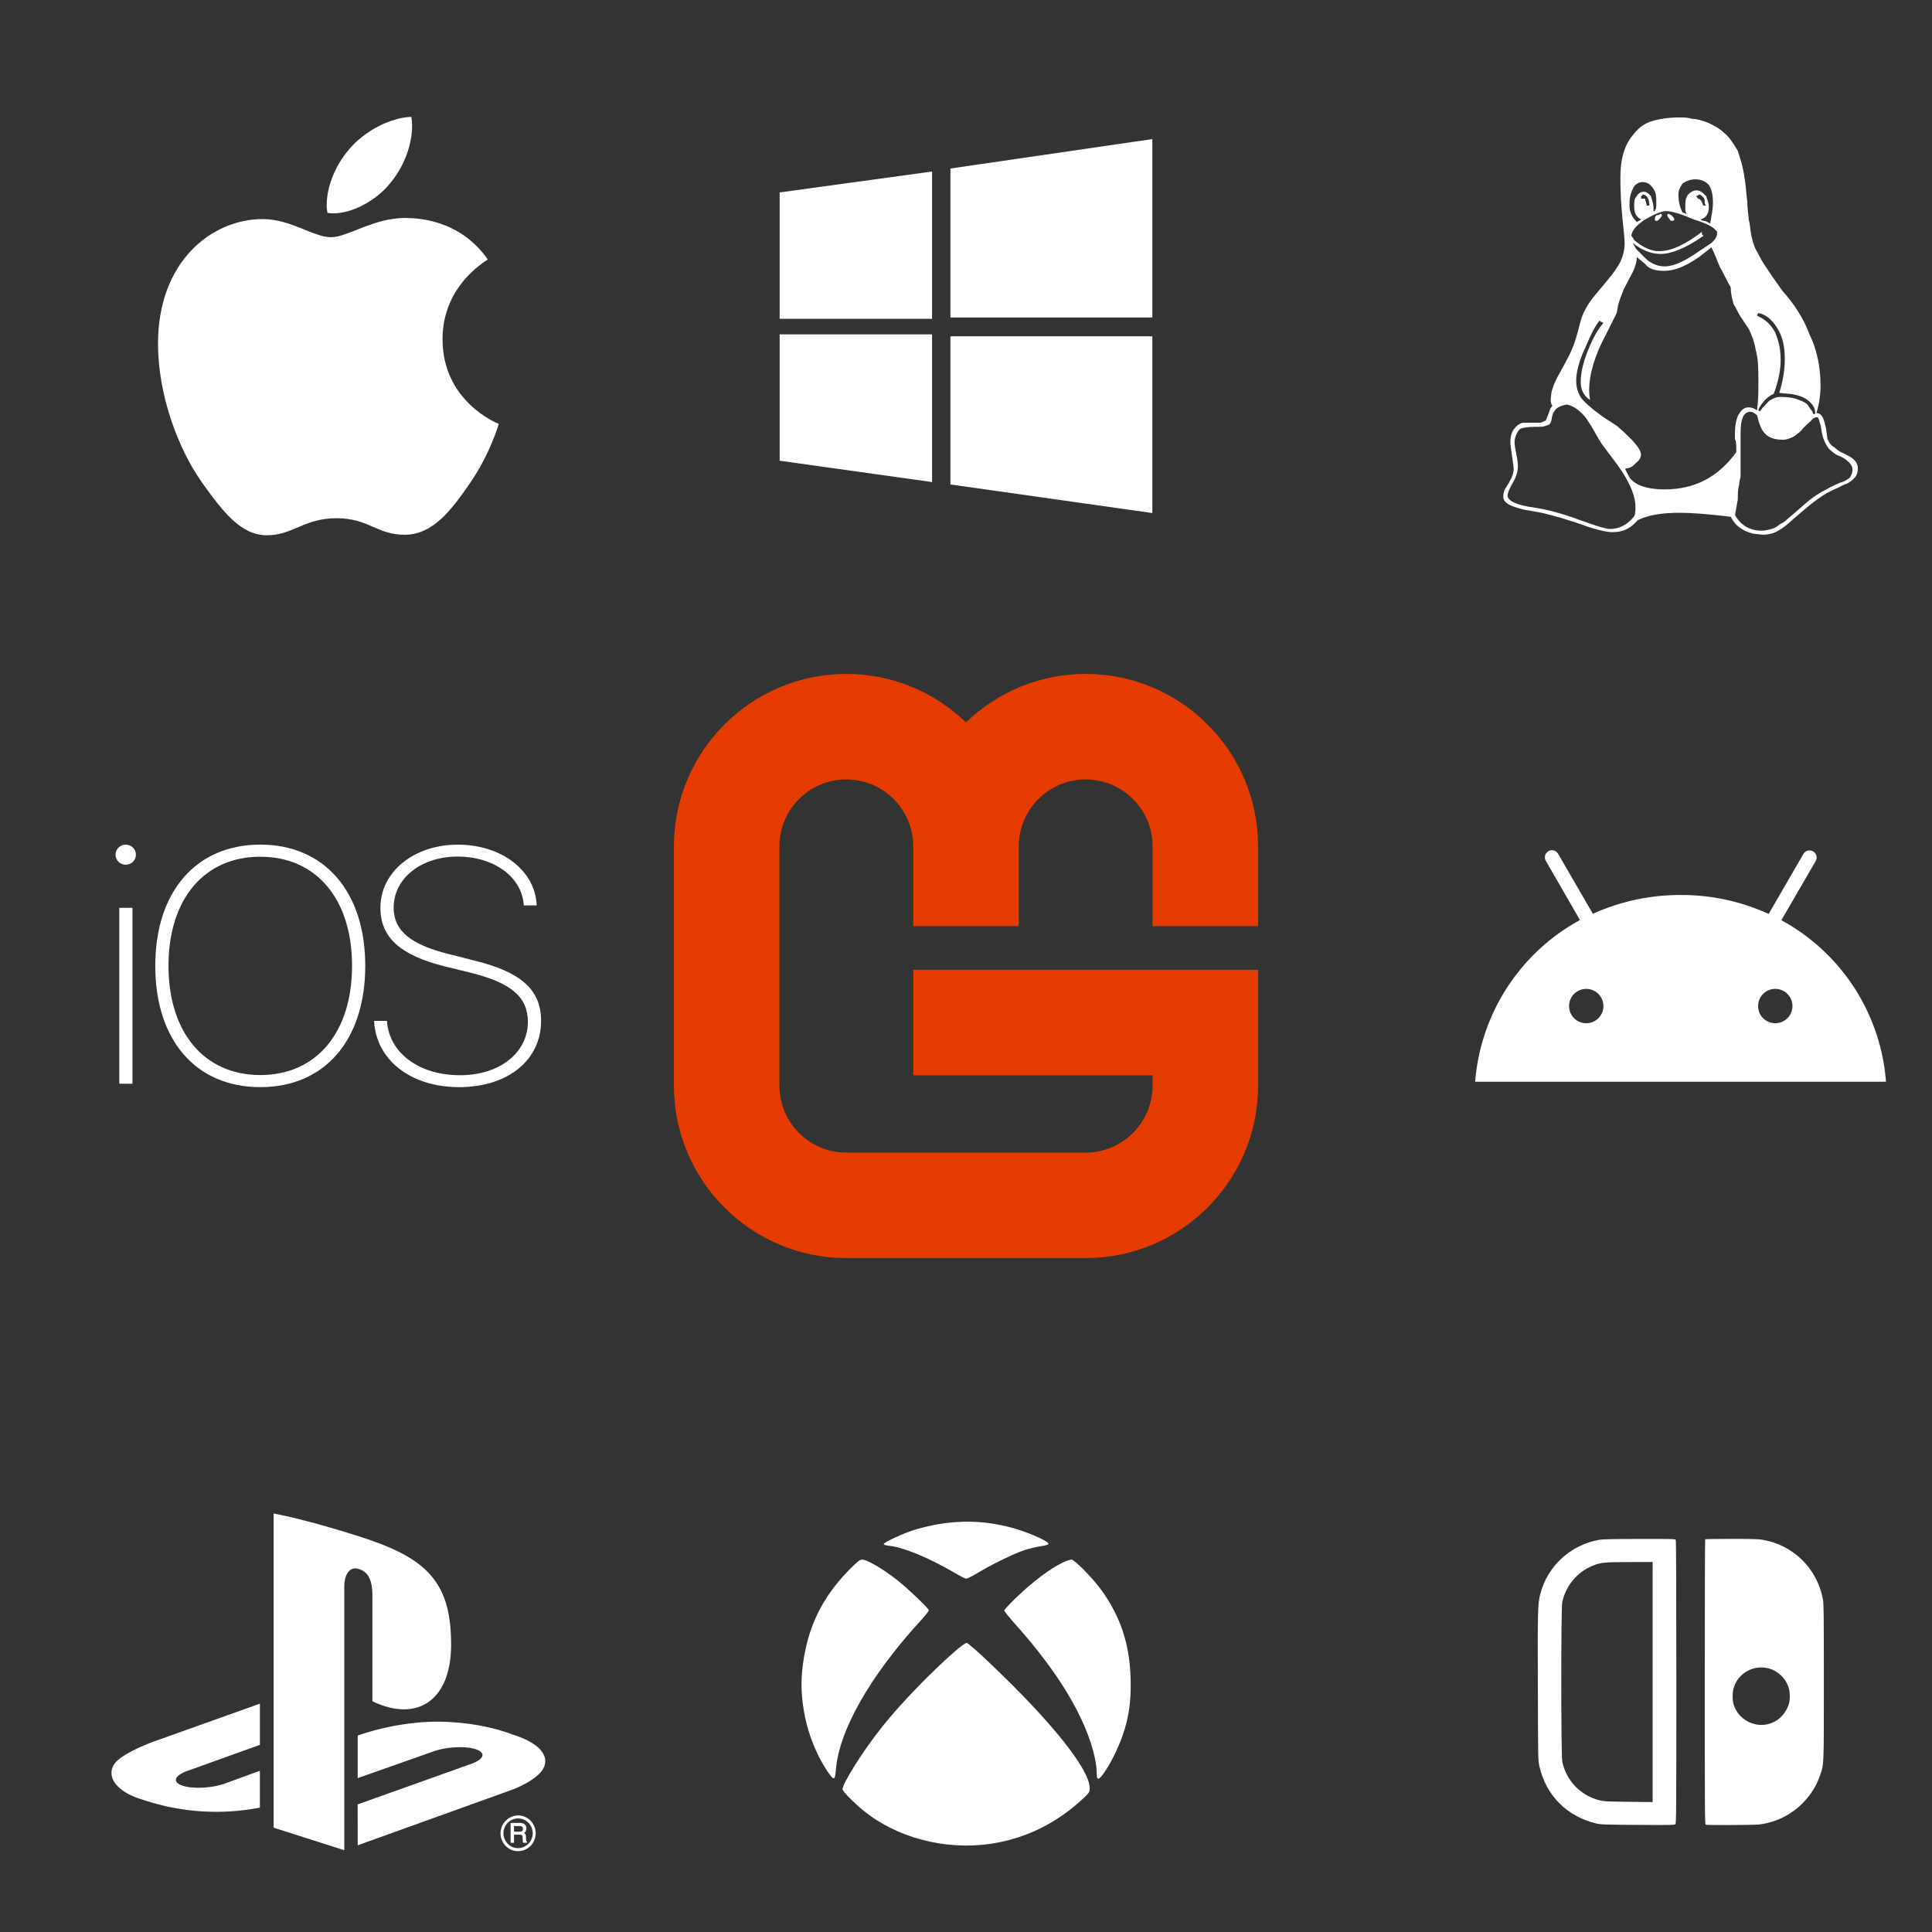 <?xml version="1.0" encoding="UTF-8" standalone="no"?>
<!-- Created with Inkscape (http://www.inkscape.org/) -->

<svg
   width="500"
   height="500"
   viewBox="0 0 500 500"
   version="1.1"
   id="svg1"
   inkscape:export-filename="cross-platform-dark-theme.png"
   inkscape:export-xdpi="96"
   inkscape:export-ydpi="96"
   inkscape:version="1.3 (0e150ed6c4, 2023-07-21)"
   sodipodi:docname="cross-platform-dark-theme.svg"
   xmlns:inkscape="http://www.inkscape.org/namespaces/inkscape"
   xmlns:sodipodi="http://sodipodi.sourceforge.net/DTD/sodipodi-0.dtd"
   xmlns="http://www.w3.org/2000/svg"
   xmlns:svg="http://www.w3.org/2000/svg">
  <rect x="0" y="0" width="500" height="500" fill="#333333" stroke="none"/>
  <sodipodi:namedview
     id="namedview1"
     pagecolor="#212529"
     bordercolor="#000000"
     borderopacity="0.25"
     inkscape:showpageshadow="2"
     inkscape:pageopacity="0.0"
     inkscape:pagecheckerboard="0"
     inkscape:deskcolor="#d1d1d1"
     inkscape:document-units="mm"
     showgrid="true"
     inkscape:zoom="0.73139029"
     inkscape:cx="166.80561"
     inkscape:cy="209.87427"
     inkscape:window-width="1920"
     inkscape:window-height="1017"
     inkscape:window-x="-8"
     inkscape:window-y="356"
     inkscape:window-maximized="1"
     inkscape:current-layer="layer1">
    <inkscape:grid
       id="grid5"
       units="mm"
       originx="0"
       originy="0"
       spacingx="3.78"
       spacingy="3.78"
       empcolor="#0099e5"
       empopacity="0.302"
       color="#0099e5"
       opacity="0.149"
       empspacing="5"
       dotted="false"
       gridanglex="30"
       gridanglez="30"
       visible="true" />
  </sodipodi:namedview>
  <defs
     id="defs1" />
  <g
     inkscape:label="Layer 1"
     inkscape:groupmode="layer"
     id="layer1">
    <path
       fill="#e73c00"
       d="m 325.591,239.677 v -20.646 c 0,-24.614 -20.007,-44.621 -44.621,-44.621 -12.004,0 -22.933,4.775 -30.969,12.542 -8.037,-7.734 -18.965,-12.542 -30.969,-12.542 -24.614,0 -44.621,20.041 -44.621,44.621 v 61.939 c 0,24.614 20.007,44.621 44.621,44.621 h 61.939 c 24.614,0 44.621,-20.007 44.621,-44.621 v -29.994 h -89.243 v 27.304 h 61.939 v 2.69 c 0,9.55 -7.768,17.317 -17.317,17.317 h -61.939 c -9.55,0 -17.317,-7.768 -17.317,-17.317 v -61.939 c 0,-9.55 7.768,-17.317 17.317,-17.317 9.55,0 17.317,7.768 17.317,17.317 v 20.646 h 27.304 v -20.646 c 0,-9.55 7.768,-17.317 17.317,-17.317 9.55,0 17.317,7.768 17.317,17.317 v 20.646 z"
       id="path9"
       style="fill:#e73c00;fill-opacity:1;stroke-width:0.336" />
    <path
       d="m 433.298,56.778 c 0,0.358 -0.358,0.358 -0.358,0.358 h -0.358 c -0.358,0 -0.358,-0.358 -0.715,-0.715 0,0 -0.358,-0.358 -0.358,-0.715 0,-0.358 0,-0.358 0.358,-0.358 l 0.715,0.358 c 0.358,0.358 0.715,0.715 0.715,1.073 m -6.436,-3.575 c 0,-1.788 -0.715,-2.86 -1.788,-2.86 0,0 0,0.358 -0.358,0.358 v 0.715 h 1.073 c 0,0.715 0.358,1.073 0.358,1.788 h 0.715 m 12.514,-1.788 c 0.715,0 1.073,0.715 1.43,1.788 h 0.715 c -0.358,-0.358 -0.358,-0.715 -0.358,-1.073 0,-0.358 0,-0.715 -0.358,-1.073 -0.358,-0.358 -0.715,-0.715 -1.073,-0.715 0,0 -0.358,0.358 -0.715,0.358 0,0.358 0.358,0.358 0.358,0.715 m -10.726,5.721 c -0.358,0 -0.358,0 -0.358,-0.358 0,-0.358 0,-0.715 0.358,-1.073 0.715,0 1.073,-0.358 1.073,-0.358 0.358,0 0.358,0.358 0.358,0.358 0,0.358 -0.358,0.715 -1.073,1.43 h -0.358 m -3.933,-0.358 c -1.43,-0.715 -1.788,-1.788 -1.788,-3.575 0,-1.073 0,-1.788 0.715,-2.503 0.358,-0.715 1.073,-1.073 1.788,-1.073 0.715,0 1.073,0.358 1.788,1.073 0.358,1.073 0.715,2.145 0.715,3.218 v 0.715 h 0.358 v -0.358 c 0.358,0 0.358,-0.715 0.358,-2.145 0,-1.073 0,-2.145 -0.715,-3.218 -0.715,-1.073 -1.43,-1.788 -2.86,-1.788 -1.073,0 -2.145,0.715 -2.503,1.788 -0.715,1.43 -0.858,2.503 -0.858,4.291 0,1.43 0.501,2.86 1.931,4.291 0.358,-0.358 0.715,-0.358 1.073,-0.715 m 44.693,50.414 c 0.358,0 0.358,-0.143 0.358,-0.465 0,-0.787 -0.358,-1.716 -1.43,-2.753 -1.073,-1.073 -2.86,-1.752 -5.006,-2.038 -0.358,-0.036 -0.715,-0.036 -0.715,-0.036 -0.358,-0.071 -0.358,-0.071 -0.715,-0.071 -0.358,-0.036 -1.073,-0.107 -1.43,-0.179 1.073,-3.325 1.43,-6.257 1.43,-8.831 0,-3.575 -0.715,-6.078 -2.145,-8.224 -1.43,-2.145 -2.86,-3.218 -4.648,-3.575 -0.358,0.358 -0.358,0.358 -0.358,0.715 1.788,0.715 3.575,2.145 4.648,4.291 1.073,2.503 1.43,4.648 1.43,7.151 0,2.002 -0.358,4.97 -1.788,8.76 -1.43,0.572 -2.86,1.895 -3.933,3.969 0,0.322 0,0.501 0.358,0.501 0,0 0.358,-0.322 0.715,-0.93 0.715,-0.608 1.073,-1.216 1.788,-1.823 1.073,-0.608 1.788,-0.93 2.86,-0.93 1.788,0 3.575,0.25 4.648,0.751 1.43,0.465 2.145,0.965 2.503,1.537 0.358,0.536 0.715,1.037 1.073,1.502 0,0.465 0.358,0.679 0.358,0.679 m -32.894,-51.844 c -0.358,-0.358 -0.358,-1.073 -0.358,-1.788 0,-1.43 0,-2.145 0.715,-3.218 0.715,-0.715 1.43,-1.073 2.145,-1.073 1.073,0 1.788,0.715 2.503,1.43 0.358,1.073 0.715,1.788 0.715,2.86 0,1.788 -0.715,2.86 -2.145,3.218 0,0 0.358,0.358 0.715,0.358 0.715,0 1.073,0.358 1.788,0.715 0.358,-2.145 0.715,-3.575 0.715,-5.363 0,-2.145 -0.358,-3.575 -1.073,-4.648 -1.073,-1.073 -2.145,-1.43 -3.575,-1.43 -1.073,0 -2.145,0.358 -3.218,1.073 -0.715,1.073 -1.073,1.788 -1.073,2.86 0,1.788 0.358,3.218 1.073,4.648 0.358,0 0.715,0.358 1.073,0.358 m 4.291,5.721 c -4.648,3.218 -8.224,4.648 -11.084,4.648 -2.503,0 -5.006,-1.073 -7.151,-2.86 0.358,0.715 0.715,1.43 1.073,1.788 l 2.145,2.145 c 1.43,1.43 3.218,2.145 5.006,2.145 2.503,0 5.363,-1.43 8.939,-3.933 l 3.218,-2.145 c 0.715,-0.715 1.43,-1.43 1.43,-2.503 0,-0.358 0,-0.715 -0.358,-0.715 -0.358,-0.715 -2.145,-1.788 -5.721,-2.86 -3.218,-1.43 -5.721,-2.145 -7.151,-2.145 -1.073,0 -2.86,0.715 -5.363,2.145 -2.145,1.43 -3.575,2.86 -3.575,4.291 0,0 0.358,0.358 0.715,1.073 2.145,1.788 4.291,2.86 6.436,2.86 2.86,0 6.436,-1.43 11.084,-5.006 v 0.715 c 0.358,0 0.358,0.358 0.358,0.358 m 8.224,72.224 c 1.43,2.689 3.933,4.04 6.793,4.04 0.715,0 1.43,-0.107 2.145,-0.322 0.715,-0.143 1.43,-0.393 1.788,-0.679 0.358,-0.25 0.715,-0.501 1.073,-0.787 0.715,-0.25 0.715,-0.429 1.073,-0.608 l 6.078,-5.256 c 1.43,-1.141 2.86,-2.138 4.648,-3.003 1.43,-0.858 2.86,-1.43 3.575,-1.752 1.073,-0.286 1.788,-0.715 2.503,-1.287 0.358,-0.536 0.715,-1.216 0.715,-2.074 0,-1.037 -0.715,-1.823 -1.43,-2.396 -0.715,-0.572 -1.43,-0.965 -2.145,-1.216 -0.715,-0.25 -1.43,-0.822 -2.503,-1.788 -0.715,-0.93 -1.43,-2.217 -1.788,-3.897 l -0.358,-2.074 c -0.358,-0.965 -0.358,-1.68 -0.715,-2.074 0,-0.107 0,-0.143 -0.358,-0.143 -0.358,0 -1.073,0.322 -1.43,0.93 -0.715,0.608 -1.43,1.287 -2.145,2.002 -0.358,0.715 -1.43,1.359 -2.145,1.967 -1.073,0.608 -2.145,0.93 -2.86,0.93 -2.86,0 -4.291,-0.787 -5.363,-2.324 -0.715,-1.144 -1.073,-2.467 -1.43,-3.969 -0.715,-0.608 -1.073,-0.93 -1.788,-0.93 -1.788,0 -2.503,1.859 -2.503,5.613 v 11.12 c 0,0.322 -0.358,1.037 -0.358,2.145 -0.358,1.108 -0.358,2.367 -0.358,3.79 l -0.715,3.969 v 0.061 m -51.844,-1.891 c 3.325,0.486 7.151,1.527 11.477,3.114 4.326,1.573 6.972,2.396 7.938,2.396 2.503,0 4.577,-1.108 6.293,-3.25 0.358,-0.694 0.358,-1.509 0.358,-2.446 0,-3.379 -2.038,-7.651 -6.114,-12.836 l -2.431,-3.254 c -0.501,-0.679 -1.108,-1.716 -1.895,-3.111 -0.751,-1.394 -1.43,-2.467 -1.966,-3.218 -0.465,-0.822 -1.216,-1.645 -2.181,-2.467 -0.93,-0.822 -2.002,-1.359 -3.182,-1.645 -1.502,0.286 -2.539,0.787 -3.039,1.466 -0.501,0.679 -0.787,1.43 -0.858,2.217 -0.107,0.751 -0.322,1.251 -0.679,1.502 -0.358,0.215 -0.965,0.393 -1.788,0.572 -0.179,0 -0.501,0 -0.965,0.036 h -0.965 c -1.895,0 -3.182,0.215 -3.861,0.572 -0.894,1.037 -1.359,2.217 -1.359,3.468 0,0.572 0.143,1.537 0.429,2.896 0.286,1.323 0.429,2.396 0.429,3.146 0,1.466 -0.429,2.932 -1.323,4.398 -0.894,1.537 -1.359,2.682 -1.359,3.497 0.358,1.387 2.717,2.363 7.044,2.935 m 11.906,-32.501 c 0,-2.467 0.644,-5.184 1.966,-8.402 1.287,-3.218 2.574,-5.363 3.826,-6.793 -0.072,-0.358 -0.25,-0.358 -0.536,-0.358 l -0.358,-0.358 c -1.037,1.073 -2.288,3.575 -3.79,7.151 -1.502,3.218 -2.288,6.186 -2.288,8.367 0,1.609 0.393,3.003 1.108,4.219 0.787,1.18 2.682,2.896 5.685,5.077 l 3.79,2.467 c 4.04,3.504 6.186,5.935 6.186,7.365 0,0.751 -0.358,1.502 -1.43,2.324 -0.715,0.858 -1.68,1.287 -2.503,1.287 -0.071,0 -0.107,0.071 -0.107,0.25 0,0.036 0.358,0.751 1.108,2.145 1.502,2.038 4.72,3.039 9.01,3.039 7.866,0 13.944,-3.218 18.592,-9.654 0,-1.788 0,-2.896 -0.358,-3.361 v -1.323 c 0,-2.324 0.358,-4.076 1.073,-5.22 0.715,-1.144 1.43,-1.68 2.503,-1.68 0.715,0 1.43,0.25 2.145,0.787 0.358,-2.753 0.358,-5.149 0.358,-7.294 0,-3.254 0,-5.935 -0.715,-8.438 -0.358,-2.145 -1.073,-3.933 -1.788,-5.363 l -2.145,-3.218 c -0.715,-1.073 -1.073,-2.145 -1.788,-3.218 -0.358,-1.43 -0.715,-2.503 -0.715,-4.291 -1.073,-1.788 -1.788,-3.575 -2.86,-5.363 -0.715,-1.788 -1.43,-3.575 -2.145,-5.006 l -3.218,2.503 c -3.575,2.503 -6.436,3.575 -8.939,3.575 -2.145,0 -3.933,-0.358 -5.006,-1.788 l -2.145,-1.788 c 0,1.073 -0.358,2.503 -1.073,3.933 l -2.253,4.291 c -1.001,2.503 -1.537,3.933 -1.645,5.006 -0.143,0.715 -0.25,1.43 -0.322,1.43 l -2.682,5.363 c -2.896,5.363 -4.362,10.333 -4.362,14.445 0,0.822 0.071,1.68 0.215,2.539 -1.609,-1.108 -2.396,-2.646 -2.396,-4.648 m 25.6,33.824 c -4.648,0 -8.224,0.629 -10.726,1.877 v -0.107 c -1.788,2.145 -3.79,3.254 -6.579,3.254 -1.752,0 -4.505,-0.679 -8.224,-2.038 -3.754,-1.287 -7.079,-2.274 -9.976,-2.925 -0.286,-0.082 -0.93,-0.204 -1.967,-0.368 -1.001,-0.161 -1.931,-0.325 -2.753,-0.49 -0.751,-0.161 -1.609,-0.404 -2.539,-0.733 -0.894,-0.282 -1.609,-0.651 -2.145,-1.098 -0.493,-0.451 -0.737,-0.958 -0.737,-1.527 0,-0.572 0.122,-1.183 0.365,-1.834 0.229,-0.393 0.479,-0.787 0.729,-1.144 0.25,-0.393 0.465,-0.751 0.608,-1.108 0.215,-0.322 0.358,-0.644 0.501,-1.001 0.143,-0.322 0.286,-0.644 0.358,-1.037 0.071,-0.358 0.143,-0.715 0.143,-1.073 0,-0.358 -0.143,-1.43 -0.429,-3.325 -0.286,-1.859 -0.429,-3.039 -0.429,-3.54 0,-1.573 0.358,-2.825 1.144,-3.718 0.787,-0.894 1.537,-1.359 2.324,-1.359 h 4.112 c 0.322,0 0.822,-0.179 1.573,-0.608 0.25,-0.572 0.465,-1.037 0.608,-1.466 0.179,-0.429 0.25,-0.751 0.322,-0.894 0.071,-0.215 0.143,-0.429 0.215,-0.608 0.143,-0.25 0.322,-0.536 0.572,-0.822 -0.286,-0.358 -0.429,-0.822 -0.429,-1.394 0,-0.393 0,-0.751 0.071,-0.965 0,-1.287 0.608,-3.111 1.895,-5.506 l 1.251,-2.253 c 1.037,-1.931 1.823,-3.361 2.396,-4.791 0.608,-1.43 1.251,-3.575 1.966,-6.436 0.572,-2.503 1.931,-5.006 4.076,-7.508 l 2.682,-3.218 c 1.859,-2.145 3.075,-3.933 3.754,-5.363 0.679,-1.43 1.037,-3.218 1.037,-4.648 0,-0.715 -0.179,-2.86 -0.572,-6.436 -0.358,-3.575 -0.536,-7.151 -0.536,-10.369 0,-2.503 0.215,-4.291 0.679,-6.078 0.465,-1.788 1.287,-3.575 2.503,-5.006 1.073,-1.43 2.503,-2.86 4.648,-3.575 2.145,-0.715 4.648,-1.073 7.508,-1.073 1.073,0 2.145,0 3.218,0.358 1.073,0 2.503,0.358 4.291,1.073 1.43,0.715 2.86,1.43 3.933,2.503 1.43,1.073 2.503,2.86 3.575,4.648 0.715,2.145 1.43,4.291 1.788,7.151 0.358,1.788 0.358,3.575 0.715,6.078 0,2.145 0.358,3.575 0.358,4.648 0.358,1.073 0.358,2.503 0.715,4.291 0.358,1.43 0.715,2.86 1.43,3.933 0.715,1.43 1.43,2.86 2.503,4.291 1.073,1.788 2.503,3.575 3.933,5.721 3.218,3.575 5.721,7.508 7.151,11.441 1.788,3.575 2.86,8.224 2.86,13.193 0,2.467 -0.358,4.863 -1.073,7.187 0.715,0 1.073,0.286 1.43,0.787 0.358,0.501 0.715,1.573 1.073,3.254 l 0.358,2.646 c 0.358,0.787 0.715,1.537 1.788,2.181 0.715,0.644 1.43,1.18 2.503,1.609 0.715,0.358 1.788,0.858 2.503,1.502 0.715,0.715 1.073,1.466 1.073,2.253 0,1.216 -0.358,2.11 -1.073,2.753 -0.715,0.715 -1.43,1.216 -2.503,1.537 -0.715,0.358 -2.145,1.073 -4.291,2.081 -1.788,1.058 -3.575,2.342 -5.363,3.861 l -3.575,3.043 c -1.43,1.394 -2.86,2.396 -3.933,3.003 -1.073,0.644 -2.503,0.965 -3.933,0.965 l -2.503,-0.286 c -2.86,-0.751 -4.648,-2.181 -5.721,-4.362 -5.721,-0.694 -10.369,-1.037 -13.229,-1.037"
       id="path1-4"
       style="fill:#ffffff;fill-opacity:1;stroke-width:0.358" />
    <path
       d="m 126.248,67.159 c -0.628,0.487 -11.719,6.737 -11.719,20.632 0,16.073 14.112,21.759 14.535,21.899 -0.065,0.347 -2.242,7.787 -7.441,15.369 -4.635,6.672 -9.477,13.332 -16.842,13.332 -7.365,0 -9.26,-4.278 -17.762,-4.278 -8.285,0 -11.231,4.419 -17.968,4.419 -6.737,0 -11.437,-6.173 -16.842,-13.755 -6.26,-8.903 -11.318,-22.733 -11.318,-35.86 0,-21.055 13.69,-32.221 27.163,-32.221 7.159,0 13.127,4.7 17.621,4.7 4.278,0 10.95,-4.982 19.094,-4.982 3.087,0 14.177,0.282 21.477,10.744 z M 100.904,47.502 c 3.368,-3.996 5.751,-9.542 5.751,-15.087 0,-0.769 -0.065,-1.549 -0.206,-2.177 -5.48,0.206 -12,3.65 -15.932,8.21 -3.087,3.509 -5.968,9.054 -5.968,14.675 0,0.845 0.141,1.69 0.206,1.96 0.347,0.065 0.91,0.141 1.473,0.141 4.917,0 11.101,-3.293 14.675,-7.722 z"
       id="path1-0"
       style="fill:#ffffff;fill-opacity:1;stroke-width:0.108" />
    <path
       d="m 201.772,49.803 39.444,-5.414 v 38.118 h -39.444 m 44.195,-38.892 52.261,-7.624 v 46.184 h -52.261 m -44.195,4.353 h 39.444 v 38.229 l -39.444,-5.524 m 44.195,-32.196 h 52.261 v 45.742 l -52.261,-7.403"
       id="path1"
       style="fill:#ffffff;fill-opacity:1;stroke-width:1.105" />
    <path
       id="ps_logo"
       class="cls-1"
       d="m 37.27,465.866 c -8.831,-2.525 -10.331,-7.737 -6.294,-10.74 3.733,-2.784 10.08,-4.863 10.08,-4.863 l 26.21,-9.362 v 10.667 l -18.862,6.78 c -3.336,1.216 -3.846,2.902 -1.135,3.789 2.711,0.888 7.611,0.636 10.943,-0.563 l 9.046,-3.299 v 9.545 c -0.571,0.105 -1.216,0.207 -1.804,0.304 a 59.087,59.087 0 0 1 -28.184,-2.257 z m 55.298,1.11 29.412,-10.497 c 3.34,-1.216 3.85,-2.894 1.139,-3.781 -2.711,-0.888 -7.611,-0.636 -10.943,0.567 l -19.6,6.914 v -11.02 l 1.135,-0.385 a 67.16,67.16 0 0 1 13.622,-2.89 c 7.964,-0.879 17.715,0.122 25.367,3.023 8.629,2.732 9.601,6.756 7.409,9.528 -2.193,2.772 -7.567,4.746 -7.567,4.746 l -39.966,14.384 z m 3.441,-68.32 c 15.486,5.346 20.735,12.001 20.735,26.996 0,14.611 -8.973,20.151 -20.37,14.619 v -27.248 c 0,-3.194 -0.584,-6.136 -3.567,-6.971 -2.286,-0.738 -3.704,1.398 -3.704,4.592 v 68.19 l -18.287,-5.836 v -81.301 c 7.777,1.451 19.105,4.863 25.193,6.943 z m 39.313,74.634 a 0.665,0.665 0 0 1 -0.219,0.58 1.151,1.151 0 0 1 -0.669,0.17 h -1.406 v -1.455 h 1.491 a 1.131,1.131 0 0 1 0.486,0.089 0.62,0.62 0 0 1 0.316,0.616 z m 1.009,3.315 a 0.32,0.32 0 0 1 -0.15,-0.227 1.706,1.706 0 0 1 -0.041,-0.405 l -0.028,-0.661 a 1.187,1.187 0 0 0 -0.178,-0.685 1.106,1.106 0 0 0 -0.304,-0.251 1.366,1.366 0 0 0 0.385,-0.377 1.459,1.459 0 0 0 0.199,-0.786 1.281,1.281 0 0 0 -0.75,-1.264 2.314,2.314 0 0 0 -0.961,-0.174 h -2.355 v 5.147 h 0.879 v -2.112 h 1.386 a 1.337,1.337 0 0 1 0.539,0.081 0.576,0.576 0 0 1 0.288,0.547 l 0.041,0.811 a 2.707,2.707 0 0 0 0.036,0.405 0.73,0.73 0 0 0 0.065,0.195 l 0.032,0.061 h 0.981 v -0.3 z m -6.035,-2.148 a 3.854,3.854 0 0 1 1.11,-2.719 3.741,3.741 0 0 1 5.358,0 3.858,3.858 0 0 1 -2.679,6.562 3.741,3.741 0 0 1 -2.679,-1.127 3.854,3.854 0 0 1 -1.11,-2.715 z m 3.789,4.62 a 4.478,4.478 0 0 0 3.218,-1.358 4.669,4.669 0 0 0 0,-6.533 4.491,4.491 0 0 0 -3.218,-1.354 4.637,4.637 0 0 0 -3.218,7.887 4.478,4.478 0 0 0 3.218,1.358 z"
       style="fill:#ffffff;fill-opacity:1;fill-rule:evenodd;stroke-width:0.405" />
    <g
       style="fill:#ffffff;fill-opacity:1;stroke:none"
       id="g6"
       transform="matrix(0.026,0,0,-0.026,199.07,487.857)">
      <path
         style="fill:#ffffff;fill-opacity:1"
         inkscape:connector-curvature="0"
         id="path10"
         d="m 1763,3604 c -122,-15 -279,-51 -378,-89 -110,-41 -245,-107 -245,-120 0,-8 24,-15 63,-19 140,-16 400,-125 635,-264 57,-34 113,-62 123,-62 11,0 66,28 122,62 134,81 355,188 457,222 46,15 118,32 161,39 52,7 79,16 79,24 0,29 -233,128 -395,168 -213,53 -409,65 -622,39 z" />
      <path
         style="fill:#ffffff;fill-opacity:1"
         inkscape:connector-curvature="0"
         id="path12"
         d="M 796,3138 C 529,2866 384,2571 335,2193 c -23,-176 -17,-326 21,-518 37,-185 122,-393 222,-540 66,-98 77,-97 85,8 31,394 337,935 846,1491 44,49 81,95 81,101 0,14 -152,162 -264,258 -150,128 -345,247 -402,247 -22,0 -50,-23 -128,-102 z" />
      <path
         style="fill:#ffffff;fill-opacity:1"
         inkscape:connector-curvature="0"
         id="path14"
         d="m 2923,3211 c -127,-61 -298,-189 -463,-348 -66,-63 -120,-122 -120,-130 0,-8 49,-69 109,-136 432,-481 706,-940 791,-1324 11,-49 20,-116 20,-150 0,-56 2,-63 19,-63 23,0 114,140 171,265 116,249 157,456 147,742 -10,331 -100,602 -285,862 -85,120 -272,311 -304,311 -13,0 -51,-13 -85,-29 z" />
      <path
         style="fill:#ffffff;fill-opacity:1"
         inkscape:connector-curvature="0"
         id="path16"
         d="M 1850,2328 C 1613,2122 1300,1798 1122,1573 933,1335 730,1013 730,953 730,934 835,827 930,748 1264,472 1749,344 2205,411 c 352,52 672,212 938,468 41,39 47,50 47,86 -1,184 -362,640 -959,1211 -162,155 -252,234 -266,234 -12,0 -61,-35 -115,-82 z" />
    </g>
    <g
       id="g1"
       transform="matrix(0.115,0,0,0.115,451.216,409.765)"
       style="fill:#ffffff;fill-opacity:1">
      <path
         d="m -325.162,-97.867 c -64.133,11.467 -115.733,58.933 -132,121.333 -5.867,22.533 -6.267,35.733 -5.6,210.533 0.4,160.533 0.533,164.267 3.2,176.667 14.8,66.8 62.267,114.4 129.733,130.133 8.8,2 20,2.4 92.133,2.8 74.667,0.533 82.4,0.4 84.4,-1.6 2,-2 2.133,-27.733 2.133,-319.467 0,-216.267 -0.4,-318.133 -1.333,-320 -1.333,-2.4 -3.6,-2.533 -81.733,-2.4 -63.467,0.133 -82.533,0.533 -90.933,2 z m 120.667,320 v 270.133 l -54.267,-0.667 c -50,-0.533 -55.333,-0.8 -65.333,-3.333 -42.933,-11.067 -74.8,-44.133 -83.733,-87.2 -2.933,-13.467 -2.933,-345.2 -0.133,-358.4 8,-37.467 34,-68.533 69.067,-82.533 17.6,-7.067 25.733,-7.867 82.8,-8 l 51.6,-0.133 z"
         id="path1-3"
         style="fill:#ffffff;fill-opacity:1;stroke:none;stroke-width:0.133" />
      <path
         d="m -86.228,-99.067 c -0.533,0.4 -0.933,144.933 -0.933,321.2 0,290.8 0.133,320.267 2.133,321.067 3.6,1.333 107.067,0.8 119.867,-0.533 54.133,-6.133 101.867,-39.067 127.867,-88 3.333,-6.267 7.733,-16.8 10,-23.333 8.4,-25.067 8.133,-18.4 8.133,-210 0,-152.933 -0.267,-175.733 -2.133,-185.467 -13.2,-69.467 -66.133,-121.867 -135.733,-133.867 -9.333,-1.6 -23.733,-2 -70.133,-2 -32,0 -58.667,0.4 -59.067,0.933 z M 56.172,191.333 c 20.8,5.467 37.867,21.333 44.8,41.6 4.4,12.533 4.267,30.933 -0.133,42.4 -8.133,21.067 -24.133,35.867 -44.667,41.333 -33.333,8.667 -68.8,-11.467 -78.533,-44.533 -2.933,-10.133 -2.8,-27.2 0.533,-37.6 10,-32.667 44.667,-51.867 78,-43.2 z"
         id="path3"
         style="fill:#ffffff;fill-opacity:1;stroke:none;stroke-width:0.133" />
    </g>
    <path
       class="a"
       d="m 459.441,264.811 a 4.444,4.444 0 1 1 4.444,-4.444 4.444,4.444 0 0 1 -4.444,4.444 m -48.926,0 a 4.444,4.444 0 1 1 4.444,-4.444 4.444,4.444 0 0 1 -4.444,4.444 m 50.5,-26.662 8.887,-15.321 a 1.834,1.834 0 1 0 -3.194,-1.805 l -8.98,15.506 a 54.239,54.239 0 0 0 -22.727,-4.906 55.152,55.152 0 0 0 -22.773,4.86 l -8.98,-15.506 a 1.834,1.834 0 0 0 -3.194,1.805 l 8.841,15.321 a 52.354,52.354 0 0 0 -27.124,41.844 h 106.322 a 52.087,52.087 0 0 0 -27.078,-41.797"
       id="path2"
       style="fill:#ffffff;fill-opacity:1;stroke-width:0.463" />
    <g
       id="g2"
       transform="matrix(1.529,0,0,1.529,-34.539,-124.165)"
       style="fill:#ffffff;fill-opacity:1">
      <path
         d="m 45.007,264.635 h -2.228 v -29.767 h 2.228 z M 43.861,227.571 c -0.939,0 -1.716,-0.745 -1.716,-1.685 0,-0.967 0.773,-1.716 1.716,-1.716 0.967,0 1.736,0.745 1.736,1.716 0,0.939 -0.769,1.685 -1.736,1.685 z"
         fill="url(#c)"
         id="path11"
         style="fill:#ffffff;fill-opacity:1;fill-rule:evenodd;stroke:none;stroke-width:0.488;stroke-opacity:1" />
      <path
         d="m 66.643,265.216 c -10.892,0 -17.773,-7.932 -17.773,-20.54 0,-12.545 6.913,-20.508 17.773,-20.508 10.86,0 17.769,7.963 17.769,20.508 0,12.609 -6.881,20.54 -17.769,20.54 z m 0,-38.999 c -9.481,0 -15.534,7.158 -15.534,18.459 0,11.309 6.08,18.495 15.534,18.495 9.481,0 15.534,-7.186 15.534,-18.495 0,-11.304 -6.053,-18.459 -15.534,-18.459 z"
         fill="url(#b)"
         id="path12-0"
         style="fill:#ffffff;fill-opacity:1;fill-rule:evenodd;stroke:none;stroke-width:0.488;stroke-opacity:1" />
      <path
         d="m 100.275,265.216 c -8.177,0 -14.039,-4.618 -14.372,-11.221 h 2.184 c 0.333,5.415 5.419,9.204 12.355,9.204 6.77,0 11.495,-3.845 11.495,-9.037 0,-4.178 -2.818,-6.58 -9.505,-8.264 l -4.725,-1.161 c -7.377,-1.883 -10.726,-4.867 -10.726,-9.866 0,-6.219 5.807,-10.698 13.076,-10.698 7.515,0 13.127,4.423 13.377,10.282 h -2.184 c -0.305,-4.78 -4.974,-8.264 -11.249,-8.264 -6.001,0 -10.781,3.595 -10.781,8.625 0,3.983 2.929,6.275 9.338,7.876 l 4.451,1.134 c 7.709,1.907 11.166,4.867 11.166,10.171 0,6.603 -5.553,11.221 -13.901,11.221 z"
         fill="url(#a)"
         id="path13"
         style="fill:#ffffff;fill-opacity:1;fill-rule:evenodd;stroke:none;stroke-width:0.488;stroke-opacity:1" />
    </g>
  </g>
</svg>
